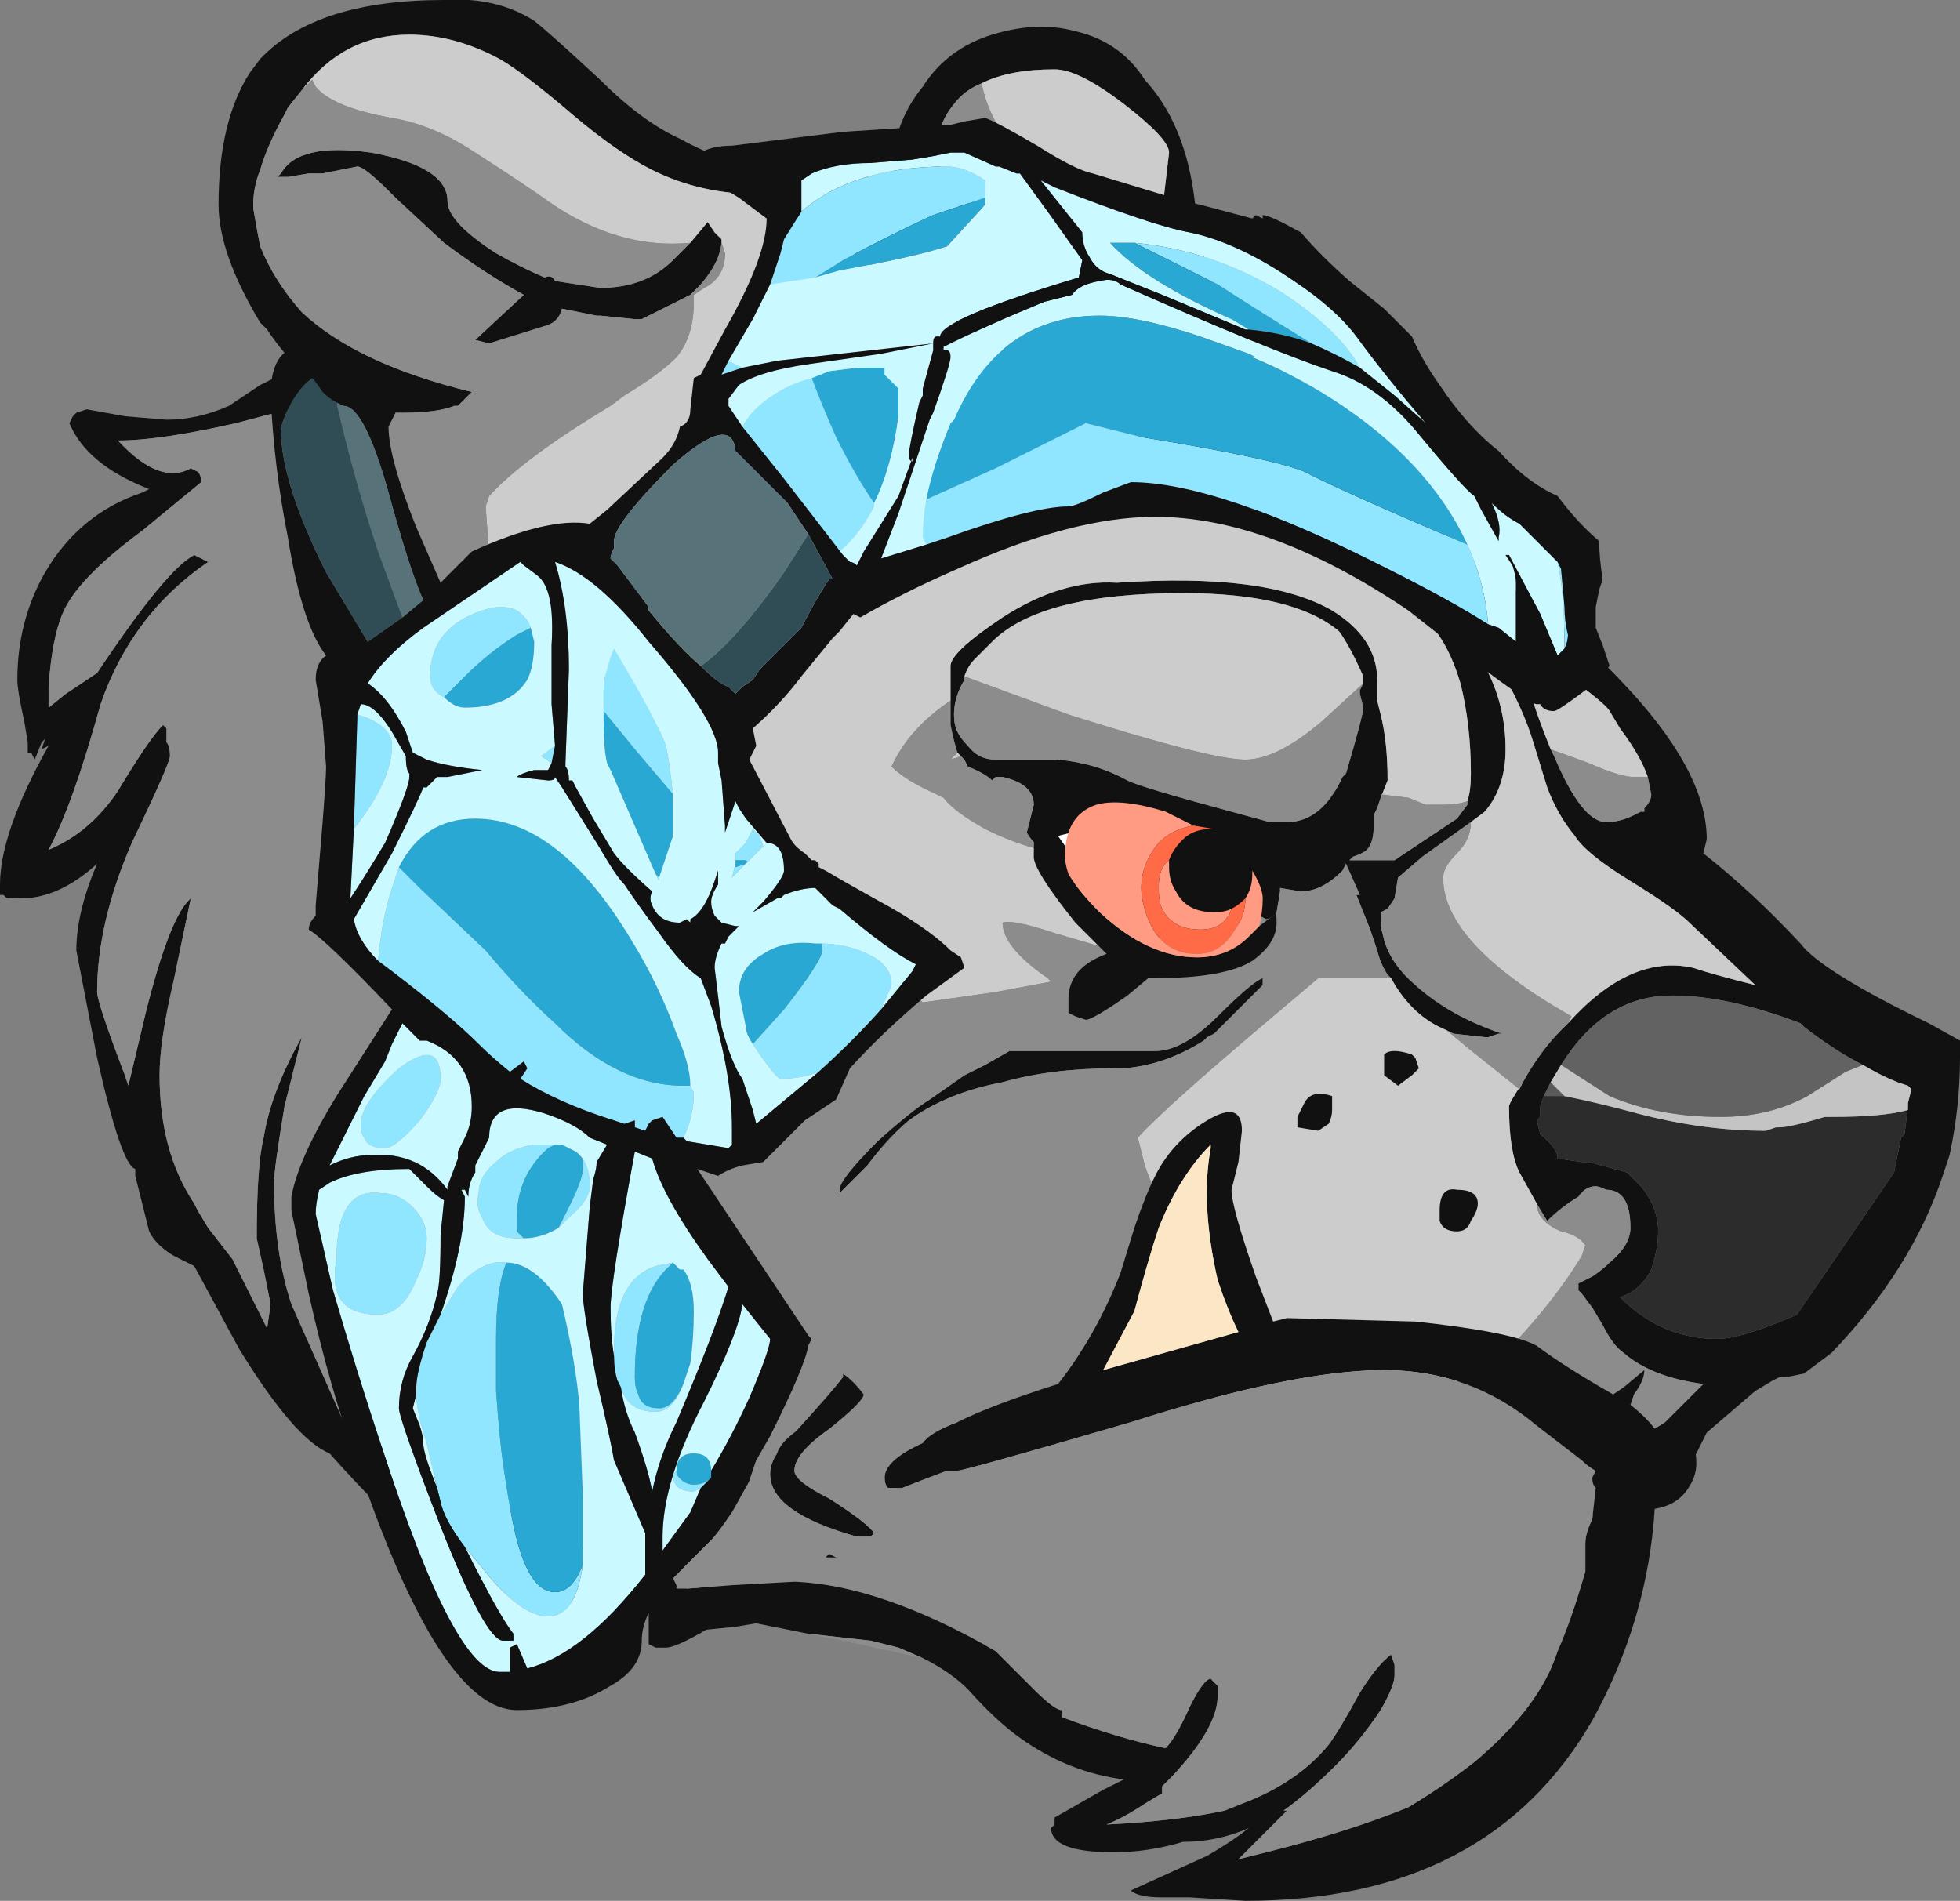 <?xml version="1.0" encoding="UTF-8" standalone="no"?>
<svg xmlns:ffdec="https://www.free-decompiler.com/flash" xmlns:xlink="http://www.w3.org/1999/xlink" ffdec:objectType="shape" height="27.4px" width="28.25px" xmlns="http://www.w3.org/2000/svg">
  <rect width="100%" height="100%" fill="#808080" stroke="none"/>
  <g transform="matrix(1.0, 0.0, 0.0, 1.0, 8.5, 30.15)">
    <path d="M5.65 -28.95 Q5.4 -28.85 5.25 -28.65 5.0 -28.35 5.0 -27.95 L5.15 -27.35 7.2 -26.6 8.25 -27.1 8.35 -27.95 Q8.35 -28.15 7.7 -28.65 7.05 -29.15 6.7 -29.15 6.05 -29.15 5.65 -28.95 M7.0 -29.7 Q7.65 -29.55 8.0 -29.0 8.55 -28.4 8.7 -27.4 8.85 -26.25 9.05 -25.75 L12.85 -21.95 Q13.95 -21.3 14.85 -20.35 16.1 -19.05 16.1 -18.05 L16.05 -17.85 Q16.75 -17.3 17.45 -16.55 17.75 -16.15 19.3 -15.4 L19.75 -15.15 19.75 -14.9 Q19.75 -14.2 19.6 -13.5 L19.5 -13.2 Q19.05 -11.85 17.9 -10.65 L17.5 -10.35 17.25 -10.3 17.15 -10.3 17.05 -10.25 16.8 -10.1 16.1 -9.5 16.0 -9.3 Q15.75 -8.75 15.25 -8.75 L9.85 -5.8 2.65 -6.9 1.75 -6.7 Q1.25 -6.4 1.1 -6.4 L0.95 -6.4 0.85 -6.45 Q0.85 -6.55 0.85 -6.65 L0.85 -6.9 -1.8 -7.25 Q-3.0 -8.35 -3.75 -9.2 -4.25 -9.4 -5.05 -10.7 L-5.7 -11.9 -6.0 -12.05 Q-6.25 -12.2 -6.35 -12.4 L-6.55 -13.2 -6.55 -13.3 Q-6.75 -13.35 -7.1 -14.9 L-7.4 -16.45 Q-7.4 -17.0 -7.1 -17.7 -7.65 -17.2 -8.2 -17.2 L-8.4 -17.2 -8.45 -17.25 -8.5 -17.25 -8.5 -17.4 Q-8.5 -18.15 -7.8 -19.4 L-7.9 -19.35 -7.85 -19.5 -7.9 -19.45 -8.0 -19.2 -8.05 -19.3 -8.1 -19.3 -8.1 -19.45 -8.15 -19.75 Q-8.25 -20.2 -8.25 -20.35 -8.25 -21.2 -7.85 -21.9 -7.35 -22.75 -6.45 -23.05 L-6.35 -23.1 Q-7.25 -23.45 -7.5 -24.05 L-7.45 -24.15 -7.4 -24.2 -7.25 -24.25 -6.7 -24.15 -6.1 -24.1 Q-5.65 -24.1 -5.2 -24.3 L-4.75 -24.6 -4.45 -24.75 -4.25 -24.9 Q-4.45 -25.1 -4.65 -25.4 L-4.75 -25.5 Q-5.35 -26.5 -5.35 -27.2 -5.35 -28.4 -4.9 -29.1 L-4.75 -29.3 Q-3.95 -30.15 -2.1 -30.15 -1.35 -30.2 -0.8 -29.85 -0.55 -29.65 0.15 -29.0 0.75 -28.4 1.3 -28.15 1.75 -27.9 2.3 -27.75 L4.35 -27.6 Q4.35 -28.35 4.8 -28.9 5.15 -29.45 5.8 -29.65 6.45 -29.85 7.0 -29.7 M12.65 -18.6 Q12.7 -18.75 12.7 -19.0 12.7 -19.7 12.55 -20.3 12.3 -21.15 11.75 -21.45 L12.9 -20.55 Q13.2 -20.0 13.2 -19.35 13.2 -18.8 12.9 -18.45 L12.7 -18.3 12.0 -17.8 11.65 -17.5 11.6 -17.2 11.5 -17.05 11.4 -17.0 11.4 -16.8 11.45 -16.6 Q11.55 -16.25 11.9 -15.95 12.4 -15.5 13.15 -15.25 L13.1 -15.25 12.95 -15.2 12.9 -15.2 12.45 -15.25 12.35 -15.3 Q11.85 -15.5 11.55 -16.05 L11.5 -16.1 Q11.4 -16.25 11.35 -16.45 L11.25 -16.75 11.05 -17.25 11.1 -17.25 10.9 -17.7 10.85 -17.6 Q10.55 -17.3 10.25 -17.3 L9.95 -17.35 9.95 -17.3 9.9 -17.0 9.85 -16.95 Q9.8 -16.9 9.75 -16.9 L9.65 -16.95 9.45 -16.85 8.25 -16.6 7.15 -17.25 6.5 -17.9 Q6.35 -18.05 6.3 -18.15 L6.4 -18.55 Q6.4 -18.85 5.95 -18.95 L5.85 -18.95 5.8 -18.9 Q5.7 -19.0 5.45 -19.1 L5.4 -19.2 5.35 -19.25 5.3 -19.3 Q5.25 -19.45 5.2 -19.7 L5.2 -20.05 5.2 -20.55 Q5.2 -20.75 5.95 -21.25 6.8 -21.8 7.6 -21.75 9.75 -21.9 10.7 -21.35 11.35 -20.95 11.35 -20.35 L11.35 -20.05 11.4 -19.85 Q11.5 -19.45 11.5 -18.9 L11.4 -18.65 11.35 -18.5 11.3 -18.4 11.3 -18.25 Q11.3 -18.0 11.2 -17.9 11.15 -17.85 11.0 -17.8 L10.95 -17.75 11.6 -17.75 12.5 -18.35 12.65 -18.55 12.65 -18.6 M14.1 -15.4 Q15.0 -16.4 15.9 -16.2 16.2 -16.1 16.8 -15.95 L15.85 -16.85 Q15.65 -17.05 15.0 -17.45 14.35 -17.85 14.2 -18.1 13.95 -18.4 13.8 -18.8 L13.6 -19.45 Q13.45 -19.95 13.1 -20.55 L2.45 -27.35 Q1.6 -27.35 0.9 -27.7 0.4 -27.95 -0.25 -28.5 -0.95 -29.1 -1.3 -29.3 -1.95 -29.65 -2.6 -29.65 -3.55 -29.65 -4.15 -28.85 L-4.35 -28.6 -4.4 -28.5 Q-4.65 -28.05 -4.75 -27.7 -4.85 -27.45 -4.85 -27.2 L-4.85 -27.15 Q-4.8 -26.85 -4.75 -26.6 -4.55 -26.1 -4.15 -25.65 -3.35 -24.9 -1.7 -24.5 -1.8 -24.4 -1.9 -24.3 L-1.95 -24.3 Q-2.2 -24.2 -2.7 -24.2 -3.05 -24.2 -3.4 -24.3 L-4.15 -24.3 -5.1 -24.05 Q-6.2 -23.8 -6.8 -23.8 -6.2 -23.15 -5.75 -23.4 L-5.65 -23.35 Q-5.6 -23.3 -5.6 -23.2 L-6.45 -22.5 Q-7.4 -21.8 -7.6 -21.3 -7.75 -20.95 -7.8 -20.25 L-7.8 -19.95 -7.55 -20.15 -7.1 -20.45 Q-6.1 -21.95 -5.7 -22.15 L-5.5 -22.05 Q-6.6 -21.3 -7.05 -20.0 -7.45 -18.55 -7.8 -17.9 -7.2 -18.15 -6.8 -18.75 -6.35 -19.5 -6.15 -19.7 L-6.1 -19.65 -6.1 -19.45 Q-6.05 -19.4 -6.05 -19.25 -6.05 -19.15 -6.6 -18.0 -7.1 -16.85 -7.1 -15.85 -7.1 -15.7 -6.7 -14.65 L-6.65 -14.5 -6.4 -15.55 Q-6.05 -16.95 -5.75 -17.2 L-6.0 -16.0 Q-6.2 -15.15 -6.2 -14.65 -6.2 -13.55 -5.7 -12.8 L-5.65 -12.7 -5.5 -12.45 -5.15 -12.0 -4.65 -11.0 -4.6 -11.35 -4.7 -11.85 -4.8 -12.3 Q-4.8 -13.35 -4.7 -13.75 -4.6 -14.4 -4.15 -15.2 L-4.4 -14.2 Q-4.55 -13.3 -4.55 -13.1 -4.55 -12.1 -4.3 -11.35 L-3.5 -9.55 1.3 -7.15 3.0 -7.85 10.1 -6.35 11.5 -6.7 13.9 -8.75 13.15 -9.15 10.15 -8.8 9.9 -8.7 9.25 -8.8 13.0 -10.45 15.0 -9.45 Q15.2 -9.45 15.5 -9.65 L16.05 -10.2 Q15.3 -10.3 14.9 -10.65 14.75 -10.75 14.6 -11.05 L14.45 -11.3 14.3 -11.5 14.25 -11.55 14.25 -11.65 14.45 -11.75 Q14.6 -11.85 14.7 -11.95 15.0 -12.2 15.0 -12.45 15.0 -13.0 14.65 -13.0 14.55 -13.05 14.5 -13.05 14.35 -13.05 14.25 -12.9 14.0 -12.75 13.8 -12.55 L13.65 -12.8 13.4 -13.25 Q13.25 -13.55 13.25 -14.2 13.25 -14.25 13.45 -14.55 13.7 -15.0 14.0 -15.3 L14.1 -15.4 M1.45 -26.65 L1.7 -26.95 1.8 -26.8 1.9 -26.7 Q1.9 -26.4 1.6 -26.05 L1.45 -25.9 0.75 -25.55 0.65 -25.55 0.15 -25.6 0.1 -25.6 -0.4 -25.7 Q-0.45 -25.5 -0.65 -25.45 L-1.45 -25.2 -1.65 -25.25 -0.95 -25.9 Q-1.5 -26.2 -2.1 -26.65 L-2.8 -27.3 -2.9 -27.4 Q-3.25 -27.75 -3.35 -27.75 L-3.85 -27.65 -4.05 -27.65 -4.35 -27.6 -4.5 -27.6 -4.45 -27.65 Q-4.2 -28.1 -3.15 -27.95 -2.05 -27.75 -2.05 -27.25 -2.05 -26.95 -1.35 -26.5 -1.0 -26.3 -0.65 -26.15 -0.55 -26.2 -0.5 -26.1 L0.15 -26.0 Q0.8 -26.0 1.2 -26.4 L1.45 -26.65 M15.25 -18.95 Q15.15 -19.25 14.85 -19.65 L14.7 -19.9 Q14.65 -20.0 14.1 -20.4 L13.55 -20.25 Q13.55 -20.1 13.85 -19.35 L13.9 -19.25 Q14.3 -18.3 14.65 -18.3 14.85 -18.3 15.05 -18.4 L15.15 -18.45 15.2 -18.45 15.2 -18.5 Q15.3 -18.6 15.3 -18.7 L15.25 -18.95 M13.85 -14.55 L13.75 -14.35 13.7 -14.2 13.7 -14.05 13.65 -14.0 13.7 -13.8 Q13.95 -13.6 13.95 -13.45 L14.3 -13.4 14.4 -13.4 14.95 -13.25 15.15 -13.05 Q15.4 -12.75 15.4 -12.4 15.4 -12.15 15.3 -11.85 15.15 -11.55 14.85 -11.45 15.45 -10.85 16.25 -10.85 16.6 -10.85 17.4 -11.2 L18.8 -13.25 18.9 -13.75 18.95 -13.8 19.0 -14.2 19.0 -14.25 19.05 -14.45 19.0 -14.5 18.85 -14.55 Q18.6 -14.65 18.35 -14.8 17.95 -15.0 17.5 -15.35 L17.45 -15.4 Q16.4 -15.8 15.6 -15.8 14.7 -15.8 14.1 -14.95 L14.0 -14.8 13.85 -14.55 M5.4 -20.4 L5.4 -20.35 Q5.25 -20.1 5.25 -19.85 5.25 -19.7 5.3 -19.6 5.35 -19.5 5.45 -19.4 5.6 -19.2 5.85 -19.2 L6.75 -19.2 Q7.3 -19.15 7.75 -18.9 7.95 -18.8 9.25 -18.45 L9.8 -18.3 10.05 -18.3 Q10.55 -18.3 10.85 -18.95 L10.9 -19.0 Q11.15 -19.85 11.15 -19.95 L11.1 -20.15 11.1 -20.2 11.15 -20.3 11.15 -20.4 Q10.95 -20.85 10.8 -21.05 10.15 -21.6 8.55 -21.6 6.5 -21.6 5.8 -20.9 L5.55 -20.65 Q5.45 -20.55 5.4 -20.4 M5.4 -14.65 L5.7 -14.8 6.05 -15.0 8.15 -15.0 Q8.55 -15.0 9.05 -15.5 9.55 -16.0 9.7 -16.05 L9.7 -15.95 Q9.3 -15.55 9.0 -15.25 L8.9 -15.2 8.85 -15.15 Q8.3 -14.8 7.7 -14.75 L7.55 -14.75 Q6.65 -14.75 5.95 -14.55 5.15 -14.4 4.6 -14.0 4.3 -13.75 4.0 -13.35 L3.6 -12.95 3.6 -13.0 Q3.6 -13.15 4.15 -13.7 4.65 -14.15 4.9 -14.3 L5.4 -14.65 M6.75 -18.1 Q7.2 -17.45 7.45 -17.3 L6.95 -18.15 6.75 -18.1" fill="#111111" fill-rule="evenodd" stroke="none"/>
    <path d="M7.2 -26.6 L5.9 -28.3 Q5.7 -28.65 5.65 -28.95 6.05 -29.15 6.7 -29.15 7.05 -29.15 7.7 -28.65 8.35 -28.15 8.35 -27.95 L8.25 -27.1 7.2 -26.6 M12.7 -18.3 L12.9 -18.45 Q13.2 -18.8 13.2 -19.35 13.2 -20.0 12.9 -20.55 L11.75 -21.45 Q12.3 -21.15 12.55 -20.3 12.7 -19.7 12.7 -19.0 12.7 -18.75 12.65 -18.6 12.5 -18.55 12.3 -18.55 L12.05 -18.55 11.8 -18.65 11.4 -18.7 11.4 -18.65 11.5 -18.9 Q11.5 -19.45 11.4 -19.85 L11.35 -20.05 11.35 -20.35 Q11.35 -20.95 10.7 -21.35 9.75 -21.9 7.6 -21.75 6.8 -21.8 5.95 -21.25 5.2 -20.75 5.2 -20.55 L5.2 -20.05 Q4.6 -19.65 4.35 -19.1 4.55 -18.9 5.0 -18.7 L5.1 -18.65 Q5.25 -18.45 5.7 -18.2 6.1 -18.0 6.5 -17.9 L7.15 -17.25 8.25 -16.6 7.55 -16.45 6.7 -16.7 Q6.1 -16.9 5.95 -16.85 5.95 -16.5 6.6 -16.05 L6.65 -16.0 5.85 -15.85 4.8 -15.7 -1.45 -22.15 -1.5 -22.85 -1.45 -23.0 Q-0.95 -23.55 0.3 -24.3 L0.5 -24.45 Q1.0 -24.75 1.25 -25.0 1.5 -25.3 1.5 -25.8 L1.5 -25.9 1.65 -26.0 Q1.95 -26.15 1.95 -26.5 L1.9 -26.65 1.9 -26.7 1.8 -26.8 1.7 -26.95 1.45 -26.65 Q0.4 -26.55 -0.6 -27.25 -0.95 -27.5 -1.65 -27.95 -2.25 -28.35 -2.85 -28.45 -3.7 -28.6 -3.95 -28.9 L-4.0 -29.0 -4.15 -28.85 Q-3.55 -29.65 -2.6 -29.65 -1.95 -29.65 -1.3 -29.3 -0.95 -29.1 -0.25 -28.5 0.4 -27.95 0.9 -27.7 1.6 -27.35 2.45 -27.35 L13.1 -20.55 Q13.45 -19.95 13.6 -19.45 L13.8 -18.8 Q13.95 -18.4 14.2 -18.1 14.35 -17.85 15.0 -17.45 15.65 -17.05 15.85 -16.85 L16.8 -15.95 Q16.2 -16.1 15.9 -16.2 15.0 -16.4 14.1 -15.4 L14.15 -15.5 Q12.3 -16.55 12.3 -17.5 12.3 -17.65 12.5 -17.85 12.7 -18.05 12.7 -18.3 M13.85 -19.35 Q13.55 -20.1 13.55 -20.25 L14.1 -20.4 Q14.65 -20.0 14.7 -19.9 L14.85 -19.65 Q15.15 -19.25 15.25 -18.95 L15.05 -18.95 Q14.85 -18.95 14.4 -19.15 L13.85 -19.35 M12.35 -15.3 L12.65 -15.05 13.4 -14.45 13.45 -14.55 Q13.25 -14.25 13.25 -14.2 13.25 -13.55 13.4 -13.25 L13.65 -12.8 Q13.65 -12.55 14.0 -12.4 14.25 -12.35 14.35 -12.2 L14.3 -12.05 Q13.85 -11.3 13.0 -10.45 L9.25 -8.8 8.55 -12.1 Q8.1 -13.05 8.0 -13.35 L7.9 -13.75 Q8.25 -14.15 9.85 -15.5 L10.5 -16.05 11.55 -16.05 Q11.85 -15.5 12.35 -15.3 M5.4 -20.4 Q5.45 -20.55 5.55 -20.65 L5.8 -20.9 Q6.5 -21.6 8.55 -21.6 10.15 -21.6 10.8 -21.05 10.95 -20.85 11.15 -20.4 L11.15 -20.3 10.55 -19.75 Q9.9 -19.2 9.45 -19.2 8.95 -19.2 6.9 -19.85 L5.4 -20.4 M5.3 -19.3 L5.35 -19.25 5.2 -19.2 5.3 -19.3" fill="#cccccc" fill-rule="evenodd" stroke="none"/>
    <path d="M6.75 -18.1 L6.95 -18.15 7.45 -17.3 Q7.2 -17.45 6.75 -18.1 M9.45 -16.85 L9.65 -16.95 9.45 -16.85" fill="#ffffff" fill-rule="evenodd" stroke="none"/>
    <path d="M9.9 -8.7 L10.15 -8.8 9.9 -8.7 M13.75 -14.35 L13.85 -14.55 14.05 -14.35 13.75 -14.35" fill="#595959" fill-rule="evenodd" stroke="none"/>
    <path d="M5.15 -27.35 L5.0 -27.95 Q5.0 -28.35 5.25 -28.65 5.4 -28.85 5.65 -28.95 5.7 -28.65 5.9 -28.3 L7.2 -26.6 5.15 -27.35 M12.7 -18.3 Q12.7 -18.05 12.5 -17.85 12.3 -17.65 12.3 -17.5 12.3 -16.55 14.15 -15.5 L14.1 -15.4 14.0 -15.3 Q13.7 -15.0 13.45 -14.55 L13.4 -14.45 12.65 -15.05 12.35 -15.3 12.45 -15.25 12.9 -15.2 12.95 -15.2 13.1 -15.25 13.15 -15.25 Q12.4 -15.5 11.9 -15.95 11.55 -16.25 11.45 -16.6 L11.4 -16.8 11.4 -17.0 11.5 -17.05 11.6 -17.2 11.65 -17.5 12.0 -17.8 12.7 -18.3 M-4.15 -28.85 L-4.0 -29.0 -3.95 -28.9 Q-3.7 -28.6 -2.85 -28.45 -2.25 -28.35 -1.65 -27.95 -0.95 -27.5 -0.6 -27.25 0.4 -26.55 1.45 -26.65 L1.2 -26.4 Q0.8 -26.0 0.15 -26.0 L-0.5 -26.1 Q-0.55 -26.2 -0.65 -26.15 -1.0 -26.3 -1.35 -26.5 -2.05 -26.95 -2.05 -27.25 -2.05 -27.75 -3.15 -27.95 -4.2 -28.1 -4.45 -27.65 L-4.5 -27.6 -4.35 -27.6 -4.05 -27.65 -3.85 -27.65 -3.35 -27.75 Q-3.25 -27.75 -2.9 -27.4 L-2.8 -27.3 -2.1 -26.65 Q-1.5 -26.2 -0.95 -25.9 L-1.65 -25.25 -1.45 -25.2 -0.65 -25.45 Q-0.45 -25.5 -0.4 -25.7 L0.1 -25.6 0.15 -25.6 0.65 -25.55 0.75 -25.55 1.45 -25.9 1.6 -26.05 Q1.9 -26.4 1.9 -26.7 L1.9 -26.65 1.95 -26.5 Q1.95 -26.15 1.65 -26.0 L1.5 -25.9 1.5 -25.8 Q1.5 -25.3 1.25 -25.0 1.0 -24.75 0.5 -24.45 L0.3 -24.3 Q-0.95 -23.55 -1.45 -23.0 L-1.5 -22.85 -1.45 -22.15 4.8 -15.7 5.85 -15.85 6.65 -16.0 6.6 -16.05 Q5.95 -16.5 5.95 -16.85 6.1 -16.9 6.7 -16.7 L7.55 -16.45 8.25 -16.6 9.45 -16.85 9.65 -16.95 9.75 -16.9 Q9.8 -16.9 9.85 -16.95 L9.9 -17.0 9.95 -17.3 9.95 -17.35 10.25 -17.3 Q10.55 -17.3 10.85 -17.6 L10.9 -17.7 11.1 -17.25 11.05 -17.25 11.25 -16.75 11.35 -16.45 Q11.4 -16.25 11.5 -16.1 L11.55 -16.05 10.5 -16.05 9.85 -15.5 Q8.25 -14.15 7.9 -13.75 L8.0 -13.35 Q8.1 -13.05 8.55 -12.1 L9.25 -8.8 9.9 -8.7 10.15 -8.8 13.15 -9.15 13.9 -8.75 11.5 -6.7 10.1 -6.35 3.0 -7.85 1.3 -7.15 -3.5 -9.55 -4.3 -11.35 Q-4.55 -12.1 -4.55 -13.1 -4.55 -13.3 -4.4 -14.2 L-4.15 -15.2 Q-4.6 -14.4 -4.7 -13.75 -4.8 -13.35 -4.8 -12.3 L-4.7 -11.85 -4.6 -11.35 -4.65 -11.0 -5.15 -12.0 -5.5 -12.45 -5.65 -12.7 -5.7 -12.8 Q-6.2 -13.55 -6.2 -14.65 -6.2 -15.15 -6.0 -16.0 L-5.75 -17.2 Q-6.05 -16.95 -6.4 -15.55 L-6.65 -14.5 -6.7 -14.65 Q-7.1 -15.7 -7.1 -15.85 -7.1 -16.85 -6.6 -18.0 -6.05 -19.15 -6.05 -19.25 -6.05 -19.4 -6.1 -19.45 L-6.1 -19.65 -6.15 -19.7 Q-6.35 -19.5 -6.8 -18.75 -7.2 -18.15 -7.8 -17.9 -7.45 -18.55 -7.05 -20.0 -6.6 -21.3 -5.5 -22.05 L-5.7 -22.15 Q-6.1 -21.95 -7.1 -20.45 L-7.55 -20.15 -7.8 -19.95 -7.8 -20.25 Q-7.75 -20.95 -7.6 -21.3 -7.4 -21.8 -6.45 -22.5 L-5.6 -23.2 Q-5.6 -23.3 -5.65 -23.35 L-5.75 -23.4 Q-6.2 -23.15 -6.8 -23.8 -6.2 -23.8 -5.1 -24.05 L-4.15 -24.3 -3.4 -24.3 Q-3.05 -24.2 -2.7 -24.2 -2.2 -24.2 -1.95 -24.3 L-1.9 -24.3 Q-1.8 -24.4 -1.7 -24.5 -3.35 -24.9 -4.15 -25.65 -4.55 -26.1 -4.75 -26.6 -4.8 -26.85 -4.85 -27.15 L-4.85 -27.2 Q-4.85 -27.45 -4.75 -27.7 -4.65 -28.05 -4.4 -28.5 L-4.35 -28.6 -4.15 -28.85 M6.5 -17.9 Q6.1 -18.0 5.7 -18.2 5.25 -18.45 5.1 -18.65 L5.0 -18.7 Q4.55 -18.9 4.35 -19.1 4.6 -19.65 5.2 -20.05 L5.2 -19.7 Q5.25 -19.45 5.3 -19.3 L5.2 -19.2 5.35 -19.25 5.4 -19.2 5.45 -19.1 Q5.7 -19.0 5.8 -18.9 L5.85 -18.95 5.95 -18.95 Q6.4 -18.85 6.4 -18.55 L6.3 -18.15 Q6.35 -18.05 6.5 -17.9 M11.4 -18.65 L11.4 -18.7 11.8 -18.65 12.05 -18.55 12.3 -18.55 Q12.5 -18.55 12.65 -18.6 L12.65 -18.55 12.5 -18.35 11.6 -17.75 10.95 -17.75 11.0 -17.8 Q11.15 -17.85 11.2 -17.9 11.3 -18.0 11.3 -18.25 L11.3 -18.4 11.35 -18.5 11.4 -18.65 M13.85 -19.35 L14.4 -19.15 Q14.85 -18.95 15.05 -18.95 L15.25 -18.95 15.3 -18.7 Q15.3 -18.6 15.2 -18.5 L15.2 -18.45 15.15 -18.45 15.05 -18.4 Q14.85 -18.3 14.65 -18.3 14.3 -18.3 13.9 -19.25 L13.85 -19.35 M13.65 -12.8 L13.8 -12.55 Q14.0 -12.75 14.25 -12.9 14.35 -13.05 14.5 -13.05 14.55 -13.05 14.65 -13.0 15.0 -13.0 15.0 -12.45 15.0 -12.2 14.7 -11.95 14.6 -11.85 14.45 -11.75 L14.25 -11.65 14.25 -11.55 14.3 -11.5 14.45 -11.3 14.6 -11.05 Q14.75 -10.75 14.9 -10.65 15.3 -10.3 16.05 -10.2 L15.5 -9.65 Q15.2 -9.45 15.0 -9.45 L13.0 -10.45 Q13.85 -11.3 14.3 -12.05 L14.35 -12.2 Q14.25 -12.35 14.0 -12.4 13.65 -12.55 13.65 -12.8 M11.15 -20.3 L11.1 -20.2 11.1 -20.15 11.15 -19.95 Q11.15 -19.85 10.9 -19.0 L10.85 -18.95 Q10.55 -18.3 10.05 -18.3 L9.8 -18.3 9.25 -18.45 Q7.95 -18.8 7.75 -18.9 7.3 -19.15 6.75 -19.2 L5.85 -19.2 Q5.6 -19.2 5.45 -19.4 5.35 -19.5 5.3 -19.6 5.25 -19.7 5.25 -19.85 5.25 -20.1 5.4 -20.35 L5.4 -20.4 6.9 -19.85 Q8.95 -19.2 9.45 -19.2 9.9 -19.2 10.55 -19.75 L11.15 -20.3 M5.4 -14.65 L4.9 -14.3 Q4.65 -14.15 4.15 -13.7 3.6 -13.15 3.6 -13.0 L3.6 -12.95 4.0 -13.35 Q4.3 -13.75 4.6 -14.0 5.15 -14.4 5.95 -14.55 6.65 -14.75 7.55 -14.75 L7.7 -14.75 Q8.3 -14.8 8.85 -15.15 L8.9 -15.2 9.0 -15.25 Q9.3 -15.55 9.7 -15.95 L9.7 -16.05 Q9.55 -16.0 9.05 -15.5 8.55 -15.0 8.15 -15.0 L6.05 -15.0 5.7 -14.8 5.4 -14.65" fill="#8c8c8c" fill-rule="evenodd" stroke="none"/>
    <path d="M13.75 -14.35 L14.05 -14.35 Q14.55 -14.25 15.1 -14.1 16.05 -13.85 16.95 -13.85 L17.1 -13.9 17.15 -13.9 Q17.3 -13.9 17.8 -14.05 L17.9 -14.05 Q18.65 -14.05 19.0 -14.15 L19.0 -14.2 18.95 -13.8 18.9 -13.75 18.8 -13.25 17.4 -11.2 Q16.6 -10.85 16.25 -10.85 15.45 -10.85 14.85 -11.45 15.15 -11.55 15.3 -11.85 15.4 -12.15 15.4 -12.4 15.4 -12.75 15.15 -13.05 L14.95 -13.25 14.4 -13.4 14.3 -13.4 13.95 -13.45 Q13.95 -13.6 13.7 -13.8 L13.65 -14.0 13.7 -14.05 13.7 -14.2 13.75 -14.35" fill="#2c2c2c" fill-rule="evenodd" stroke="none"/>
    <path d="M14.05 -14.35 L13.85 -14.55 14.0 -14.8 14.7 -14.35 Q15.4 -14.05 16.3 -14.05 17.0 -14.05 17.55 -14.35 L18.1 -14.7 18.35 -14.8 Q18.6 -14.65 18.85 -14.55 L19.0 -14.5 19.05 -14.45 19.0 -14.25 19.0 -14.2 19.0 -14.15 Q18.65 -14.05 17.9 -14.05 L17.8 -14.05 Q17.3 -13.9 17.15 -13.9 L17.1 -13.9 16.95 -13.85 Q16.05 -13.85 15.1 -14.1 14.55 -14.25 14.05 -14.35" fill="#c4c4c4" fill-rule="evenodd" stroke="none"/>
    <path d="M14.0 -14.8 L14.1 -14.95 Q14.7 -15.8 15.6 -15.8 16.4 -15.8 17.45 -15.4 L17.5 -15.35 Q17.95 -15.0 18.35 -14.8 L18.1 -14.7 17.55 -14.35 Q17.0 -14.05 16.3 -14.05 15.4 -14.05 14.7 -14.35 L14.0 -14.8" fill="#626262" fill-rule="evenodd" stroke="none"/>
    <path d="M7.85 -26.65 Q8.95 -26.55 9.95 -25.95 10.8 -25.4 11.1 -24.85 10.75 -25.05 10.4 -25.2 9.75 -25.6 9.05 -26.05 8.35 -26.4 7.85 -26.65 M4.85 -22.3 L4.8 -22.4 Q4.8 -22.65 4.85 -22.95 L5.85 -23.4 7.15 -24.05 7.95 -23.85 Q10.1 -23.5 10.4 -23.3 11.0 -23.0 12.65 -22.3 12.9 -21.75 12.95 -21.15 12.4 -21.5 11.5 -21.95 9.05 -23.2 7.8 -23.2 L7.4 -23.05 Q7.0 -22.85 6.9 -22.85 6.4 -22.85 5.15 -22.4 L4.85 -22.3 M14.05 -20.8 Q14.05 -21.6 13.95 -22.05 L14.0 -21.95 14.05 -21.4 Q14.05 -21.2 14.1 -21.0 14.1 -20.9 14.05 -20.8 M3.05 -27.1 Q3.8 -27.75 5.15 -27.75 5.4 -27.75 5.7 -27.55 L5.7 -27.3 4.95 -27.05 Q4.3 -26.75 3.65 -26.4 L3.25 -26.15 2.6 -26.05 2.75 -26.5 2.8 -26.7 3.05 -27.1 M2.0 -24.95 L2.2 -24.85 1.9 -24.75 2.0 -24.95 M3.2 -24.7 Q3.35 -24.3 3.55 -23.85 3.85 -23.25 4.1 -22.9 L4.1 -22.85 Q3.9 -22.45 3.6 -22.2 L3.65 -22.15 2.8 -23.25 2.2 -24.0 Q2.35 -24.3 2.8 -24.55 3.0 -24.65 3.2 -24.7 M0.2 -19.75 L0.2 -20.2 Q0.2 -20.35 0.25 -20.5 0.3 -20.7 0.35 -20.8 0.95 -19.8 1.1 -19.4 1.15 -19.15 1.2 -18.7 L0.65 -19.35 0.2 -19.9 0.2 -19.75 M1.0 -17.5 L1.0 -17.45 0.95 -17.55 1.0 -17.5 M-0.55 -19.15 L-0.7 -19.25 -0.5 -19.4 -0.55 -19.15 M-3.05 -16.3 Q-3.0 -16.9 -2.85 -17.35 L-2.75 -17.65 -2.45 -17.35 -1.5 -16.45 Q-1.0 -15.85 -0.5 -15.4 0.4 -14.5 1.35 -14.5 L1.45 -14.5 1.5 -14.4 Q1.5 -14.05 1.35 -13.75 L1.25 -13.75 1.05 -14.05 0.9 -14.0 0.85 -13.95 0.8 -13.85 0.65 -13.9 0.65 -14.0 0.5 -13.95 0.35 -14.0 Q-0.45 -14.25 -1.0 -14.6 L-0.9 -14.75 -0.95 -14.85 -1.15 -14.7 Q-1.4 -14.9 -1.6 -15.1 -2.0 -15.5 -2.85 -16.15 L-3.05 -16.3 M3.3 -14.7 Q3.05 -14.6 2.75 -14.6 2.7 -14.6 2.45 -14.95 L2.35 -15.1 2.8 -15.6 Q3.35 -16.3 3.35 -16.45 L3.35 -16.55 3.3 -16.55 Q3.7 -16.55 4.0 -16.4 4.35 -16.25 4.35 -15.95 L4.2 -15.6 Q3.8 -15.15 3.3 -14.7 M2.1 -17.75 L2.1 -17.85 2.25 -18.0 2.35 -18.2 2.45 -18.1 2.5 -17.95 2.05 -17.5 2.1 -17.7 2.1 -17.65 2.25 -17.7 2.3 -17.7 2.25 -17.75 2.1 -17.75 M-1.8 -7.85 Q-2.1 -8.25 -2.15 -8.5 L-2.2 -8.7 -2.35 -9.35 Q-2.5 -9.8 -2.5 -10.05 L-2.5 -10.15 Q-2.5 -10.35 -2.35 -10.8 L-2.15 -11.2 -1.9 -11.6 Q-1.55 -12.0 -1.2 -11.95 -1.35 -11.6 -1.35 -10.85 L-1.35 -10.1 Q-1.3 -9.4 -1.25 -9.05 -1.15 -8.35 -1.05 -7.95 -0.85 -7.2 -0.5 -7.2 -0.25 -7.2 -0.1 -7.6 -0.2 -6.85 -0.6 -6.85 -1.0 -6.85 -1.55 -7.55 L-1.8 -7.85 M0.35 -10.6 L0.35 -10.7 Q0.35 -11.7 0.95 -11.9 L1.2 -11.95 1.15 -11.9 Q0.65 -11.45 0.65 -10.3 0.65 -10.15 0.7 -10.05 0.75 -9.85 1.0 -9.85 1.2 -9.85 1.35 -10.2 1.2 -9.8 0.95 -9.8 0.55 -9.8 0.45 -10.15 L0.4 -10.25 Q0.35 -10.4 0.35 -10.6 M1.6 -8.7 L1.5 -8.65 Q1.2 -8.65 1.2 -8.9 L1.25 -8.95 1.25 -8.9 Q1.35 -8.75 1.5 -8.75 1.65 -8.75 1.75 -8.85 L1.6 -8.7 M-2.1 -20.1 Q-2.3 -20.2 -2.3 -20.4 -2.3 -21.1 -1.55 -21.35 -1.25 -21.45 -1.05 -21.35 -0.9 -21.25 -0.85 -21.1 -0.95 -21.05 -1.05 -21.0 -1.45 -20.75 -1.8 -20.4 L-2.1 -20.1 M-3.35 -19.85 Q-2.85 -19.7 -2.85 -19.4 -2.85 -18.9 -3.4 -18.2 L-3.35 -19.8 -3.35 -19.85 M-2.15 -14.6 Q-2.15 -14.4 -2.45 -14.0 -2.8 -13.6 -2.95 -13.6 -3.2 -13.6 -3.25 -13.75 -3.3 -13.8 -3.3 -13.95 -3.3 -14.25 -2.75 -14.75 -2.15 -15.2 -2.15 -14.6 M-0.2 -13.55 Q0.0 -13.4 0.0 -13.05 0.0 -12.85 -0.3 -12.6 L-0.45 -12.45 -0.3 -12.75 Q-0.1 -13.15 -0.1 -13.3 L-0.1 -13.45 -0.2 -13.55 M-0.95 -12.3 L-1.05 -12.3 Q-1.45 -12.3 -1.55 -12.6 -1.65 -12.75 -1.6 -12.95 -1.6 -13.2 -1.35 -13.4 -1.15 -13.6 -0.8 -13.65 L-0.5 -13.65 -0.6 -13.6 Q-1.05 -13.2 -1.05 -12.6 L-1.05 -12.4 -0.95 -12.3 M-2.5 -11.7 Q-2.7 -11.2 -3.05 -11.2 -3.55 -11.2 -3.65 -11.55 -3.7 -11.75 -3.65 -12.0 -3.65 -13.05 -3.0 -12.95 -2.75 -12.95 -2.55 -12.75 -2.35 -12.55 -2.35 -12.3 -2.35 -12.0 -2.5 -11.7" fill="#90e6ff" fill-rule="evenodd" stroke="none"/>
    <path d="M9.5 -25.4 L9.25 -25.55 Q8.0 -26.1 7.5 -26.65 L7.85 -26.65 Q8.35 -26.4 9.05 -26.05 9.75 -25.6 10.4 -25.2 10.0 -25.35 9.5 -25.4 M4.85 -22.95 Q4.95 -23.45 5.2 -24.05 L5.25 -24.1 Q5.9 -25.6 7.35 -25.6 7.9 -25.6 8.8 -25.3 L9.5 -25.05 9.6 -25.0 9.55 -25.0 Q10.15 -24.75 10.7 -24.4 12.1 -23.5 12.65 -22.3 11.0 -23.0 10.4 -23.3 10.1 -23.5 7.95 -23.85 L7.15 -24.05 5.85 -23.4 4.85 -22.95 M5.7 -27.3 L5.7 -27.2 5.15 -26.6 Q4.7 -26.45 3.6 -26.25 L3.25 -26.15 3.65 -26.4 Q4.3 -26.75 4.95 -27.05 L5.7 -27.3 M3.2 -24.7 L3.45 -24.8 3.85 -24.85 4.25 -24.85 4.25 -24.75 Q4.35 -24.65 4.45 -24.55 L4.45 -24.15 Q4.35 -23.4 4.1 -22.9 3.85 -23.25 3.55 -23.85 3.35 -24.3 3.2 -24.7 M0.2 -19.75 L0.2 -19.9 0.65 -19.35 1.2 -18.7 1.2 -18.1 1.0 -17.5 0.95 -17.55 0.3 -19.05 0.25 -19.15 Q0.2 -19.35 0.2 -19.75 M-2.75 -17.65 Q-2.4 -18.35 -1.65 -18.35 -0.45 -18.35 0.6 -16.6 1.0 -15.95 1.25 -15.25 1.45 -14.8 1.45 -14.5 L1.35 -14.5 Q0.4 -14.5 -0.5 -15.4 -1.0 -15.85 -1.5 -16.45 L-2.45 -17.35 -2.75 -17.65 M2.35 -15.1 Q2.25 -15.25 2.25 -15.35 L2.15 -15.85 Q2.15 -16.2 2.5 -16.4 2.8 -16.6 3.25 -16.55 L3.3 -16.55 3.35 -16.55 3.35 -16.45 Q3.35 -16.3 2.8 -15.6 L2.35 -15.1 M2.1 -17.7 L2.1 -17.75 2.25 -17.75 2.3 -17.7 2.25 -17.7 2.1 -17.65 2.1 -17.7 M-1.2 -11.95 Q-0.8 -11.95 -0.4 -11.35 -0.2 -10.5 -0.15 -9.9 L-0.1 -8.6 -0.1 -7.6 Q-0.25 -7.2 -0.5 -7.2 -0.85 -7.2 -1.05 -7.95 -1.15 -8.35 -1.25 -9.05 -1.3 -9.4 -1.35 -10.1 L-1.35 -10.85 Q-1.35 -11.6 -1.2 -11.95 M1.2 -11.95 L1.3 -11.85 1.35 -11.85 Q1.5 -11.65 1.5 -11.25 1.5 -10.85 1.45 -10.5 L1.35 -10.2 Q1.2 -9.85 1.0 -9.85 0.75 -9.85 0.7 -10.05 0.65 -10.15 0.65 -10.3 0.65 -11.45 1.15 -11.9 L1.2 -11.95 M1.25 -8.95 Q1.25 -9.2 1.5 -9.2 1.75 -9.2 1.75 -8.95 L1.75 -8.85 Q1.65 -8.75 1.5 -8.75 1.35 -8.75 1.25 -8.9 L1.25 -8.95 M-2.1 -20.1 L-1.8 -20.4 Q-1.45 -20.75 -1.05 -21.0 -0.95 -21.05 -0.85 -21.1 L-0.8 -20.9 Q-0.8 -20.55 -0.9 -20.35 -1.15 -19.95 -1.8 -19.95 -1.95 -19.95 -2.1 -20.1 M-0.5 -13.65 L-0.4 -13.65 -0.2 -13.55 -0.1 -13.45 -0.1 -13.3 Q-0.1 -13.15 -0.3 -12.75 L-0.45 -12.45 Q-0.7 -12.3 -0.95 -12.3 L-1.05 -12.4 -1.05 -12.6 Q-1.05 -13.2 -0.6 -13.6 L-0.5 -13.65" fill="#28a8d2" fill-rule="evenodd" stroke="none"/>
    <path d="M9.5 -25.4 L9.45 -25.4 8.25 -25.9 7.5 -26.2 Q7.3 -26.25 7.2 -26.45 7.1 -26.6 7.1 -26.8 L6.5 -27.55 6.7 -27.45 Q8.1 -26.9 8.65 -26.8 9.35 -26.65 10.15 -26.1 10.75 -25.7 11.05 -25.3 11.45 -24.75 12.05 -24.05 L11.6 -24.45 11.1 -24.85 Q10.8 -25.4 9.95 -25.95 8.95 -26.55 7.85 -26.65 L7.5 -26.65 Q8.0 -26.1 9.25 -25.55 L9.5 -25.4 M4.85 -22.3 L4.2 -22.1 4.45 -22.75 4.9 -24.1 4.95 -24.2 Q5.2 -24.9 5.2 -25.0 5.2 -25.1 5.15 -25.1 L5.1 -25.1 5.1 -25.15 Q5.7 -25.45 6.55 -25.8 L6.95 -25.9 Q7.05 -26.05 7.35 -26.1 7.55 -26.15 7.65 -26.05 9.8 -25.1 10.7 -24.8 11.35 -24.6 11.9 -23.95 12.6 -23.1 12.75 -23.0 L12.85 -22.8 13.1 -22.35 13.1 -22.4 Q13.15 -22.6 13.0 -22.9 13.2 -22.7 13.4 -22.6 L13.95 -22.05 Q14.05 -21.6 14.05 -20.8 L13.95 -20.7 13.7 -21.3 13.25 -22.15 13.2 -22.15 13.3 -22.0 Q13.35 -21.85 13.35 -21.75 13.35 -21.35 13.35 -20.95 L13.35 -20.9 13.1 -21.1 12.95 -21.15 Q12.9 -21.75 12.65 -22.3 12.1 -23.5 10.7 -24.4 10.15 -24.75 9.55 -25.0 L9.6 -25.0 9.5 -25.05 8.8 -25.3 Q7.9 -25.6 7.35 -25.6 5.9 -25.6 5.25 -24.1 L5.2 -24.05 Q4.95 -23.45 4.85 -22.95 4.8 -22.65 4.8 -22.4 L4.85 -22.3 M3.05 -27.1 L3.05 -27.55 3.2 -27.65 Q3.55 -27.8 4.05 -27.8 L4.65 -27.85 4.95 -27.9 5.2 -27.95 5.4 -27.95 5.85 -27.75 5.9 -27.75 6.15 -27.65 6.2 -27.65 6.6 -27.1 7.1 -26.4 7.05 -26.15 Q5.05 -25.55 5.05 -25.3 L5.0 -25.3 Q4.95 -25.3 4.95 -25.2 L2.7 -24.95 2.2 -24.85 2.0 -24.95 2.35 -25.55 2.6 -26.05 3.25 -26.15 3.6 -26.25 Q4.7 -26.45 5.15 -26.6 L5.7 -27.2 5.7 -27.3 5.7 -27.55 Q5.4 -27.75 5.15 -27.75 3.8 -27.75 3.05 -27.1 M4.1 -22.9 Q4.35 -23.4 4.45 -24.15 L4.45 -24.55 Q4.35 -24.65 4.25 -24.75 L4.25 -24.85 3.85 -24.85 3.45 -24.8 3.2 -24.7 Q3.0 -24.65 2.8 -24.55 2.35 -24.3 2.2 -24.0 L2.0 -24.3 2.0 -24.4 2.15 -24.6 Q2.45 -24.8 3.15 -24.9 L4.2 -25.05 4.95 -25.2 4.95 -25.1 4.8 -24.55 4.8 -24.45 4.75 -24.35 Q4.6 -23.7 4.6 -23.6 4.6 -23.5 4.65 -23.5 L4.65 -23.55 4.45 -23.0 3.95 -22.2 3.85 -22.0 Q3.8 -22.05 3.75 -22.05 L3.65 -22.15 3.6 -22.2 Q3.9 -22.45 4.1 -22.85 L4.1 -22.9 M1.2 -18.7 Q1.15 -19.15 1.1 -19.4 0.95 -19.8 0.35 -20.8 0.3 -20.7 0.25 -20.5 0.2 -20.35 0.2 -20.2 L0.2 -19.75 Q0.2 -19.35 0.25 -19.15 L0.3 -19.05 0.95 -17.55 1.0 -17.45 1.0 -17.5 1.2 -18.1 1.2 -18.7 M-0.55 -19.15 L-0.6 -19.05 -0.8 -19.05 Q-1.0 -19.0 -1.05 -18.95 L-0.6 -18.9 Q-0.5 -18.9 -0.5 -18.95 L-0.4 -18.8 0.1 -18.0 0.25 -17.75 Q0.4 -17.5 0.5 -17.4 0.7 -17.1 1.0 -16.7 1.35 -16.2 1.6 -16.05 L1.75 -15.65 Q2.05 -14.65 2.05 -13.9 L2.05 -13.65 2.0 -13.6 1.4 -13.7 1.35 -13.75 Q1.5 -14.05 1.5 -14.4 L1.45 -14.5 Q1.45 -14.8 1.25 -15.25 1.0 -15.95 0.6 -16.6 -0.45 -18.35 -1.65 -18.35 -2.4 -18.35 -2.75 -17.65 L-2.85 -17.35 Q-3.0 -16.9 -3.05 -16.3 -3.35 -16.6 -3.4 -16.9 L-2.85 -17.85 Q-2.45 -18.65 -2.4 -18.8 L-2.35 -18.8 -2.2 -18.95 -2.05 -18.95 -1.55 -19.05 Q-2.05 -19.1 -2.35 -19.2 L-2.55 -19.3 -2.65 -19.6 Q-2.9 -20.1 -3.2 -20.3 -2.95 -20.7 -2.4 -21.1 L-1.0 -22.05 -0.95 -22.0 -0.75 -21.85 Q-0.5 -21.65 -0.55 -20.85 L-0.55 -20.0 -0.5 -19.4 -0.7 -19.25 -0.55 -19.15 M3.3 -14.7 L2.4 -13.95 2.35 -14.15 2.2 -14.6 Q2.05 -14.8 1.9 -15.35 1.85 -15.8 1.8 -16.2 1.8 -16.35 1.9 -16.55 L1.95 -16.55 2.0 -16.65 2.15 -16.8 2.1 -16.8 1.9 -16.85 1.8 -16.95 Q1.75 -17.05 1.75 -17.15 1.75 -17.25 1.85 -17.4 L1.85 -17.6 1.8 -17.45 Q1.65 -17.0 1.45 -16.9 L1.45 -16.85 1.4 -16.9 1.3 -16.85 Q1.0 -16.85 0.9 -17.1 0.85 -17.2 0.9 -17.3 0.5 -17.65 0.35 -17.85 L0.05 -18.35 -0.2 -18.8 -0.25 -18.9 -0.3 -18.9 Q-0.3 -19.05 -0.35 -19.1 L-0.35 -19.15 -0.3 -20.5 Q-0.3 -21.4 -0.5 -22.05 0.1 -21.85 0.85 -20.9 1.85 -19.75 1.85 -19.3 L1.85 -19.15 1.9 -18.9 1.95 -18.25 1.95 -18.15 2.1 -18.6 2.15 -18.5 2.25 -18.35 2.55 -18.0 Q2.8 -18.0 2.8 -17.6 2.8 -17.5 2.5 -17.15 L2.35 -17.0 2.7 -17.2 2.75 -17.2 2.8 -17.25 Q3.05 -17.35 3.25 -17.35 L3.5 -17.1 3.6 -17.05 Q4.3 -16.45 4.7 -16.25 L4.65 -16.15 4.2 -15.6 4.35 -15.95 Q4.35 -16.25 4.0 -16.4 3.7 -16.55 3.3 -16.55 L3.25 -16.55 Q2.8 -16.6 2.5 -16.4 2.15 -16.2 2.15 -15.85 L2.25 -15.35 Q2.25 -15.25 2.35 -15.1 L2.45 -14.95 Q2.7 -14.6 2.75 -14.6 3.05 -14.6 3.3 -14.7 M2.1 -17.7 L2.05 -17.5 2.5 -17.95 2.45 -18.1 2.35 -18.2 2.25 -18.0 2.1 -17.85 2.1 -17.75 2.1 -17.7 M-2.15 -11.2 Q-1.8 -12.2 -1.8 -12.9 L-1.85 -13.0 -1.8 -13.0 -1.75 -12.9 Q-1.75 -13.1 -1.65 -13.25 L-1.65 -13.35 -1.45 -13.75 Q-1.45 -14.35 -0.65 -14.1 -0.2 -13.95 0.0 -13.75 L0.25 -13.65 0.1 -13.4 Q0.1 -13.3 0.05 -13.15 L0.0 -12.75 -0.1 -11.5 Q-0.1 -11.3 0.1 -10.25 0.3 -9.4 0.35 -9.1 L0.8 -8.05 0.8 -7.45 Q-0.1 -6.3 -0.9 -6.1 L-1.05 -6.45 -1.15 -6.4 -1.15 -6.05 -1.3 -6.05 Q-1.95 -6.05 -3.0 -9.3 -3.35 -10.35 -3.7 -11.55 L-3.95 -12.65 Q-3.95 -12.8 -3.9 -13.0 L-3.75 -13.1 Q-3.35 -13.3 -2.6 -13.3 L-2.35 -13.05 Q-2.2 -12.9 -2.1 -12.85 L-2.15 -12.35 Q-2.15 -11.65 -2.2 -11.5 -2.3 -11.05 -2.55 -10.6 -2.75 -10.25 -2.75 -9.85 -2.75 -9.7 -2.15 -8.15 -1.5 -6.5 -1.25 -6.5 L-1.1 -6.5 -1.1 -6.6 Q-1.3 -6.85 -1.8 -7.85 L-1.55 -7.55 Q-1.0 -6.85 -0.6 -6.85 -0.2 -6.85 -0.1 -7.6 L-0.1 -8.6 -0.15 -9.9 Q-0.2 -10.5 -0.4 -11.35 -0.8 -11.95 -1.2 -11.95 -1.55 -12.0 -1.9 -11.6 L-2.15 -11.2 M-2.2 -8.7 Q-2.4 -9.2 -2.4 -9.35 -2.4 -9.45 -2.45 -9.6 L-2.55 -9.85 -2.5 -10.05 Q-2.5 -9.8 -2.35 -9.35 L-2.2 -8.7 M0.35 -10.6 Q0.3 -10.9 0.3 -11.3 0.3 -11.65 0.65 -13.55 L0.9 -13.45 Q1.05 -12.9 1.7 -12.0 L2.0 -11.6 Q1.8 -10.95 1.25 -9.65 1.0 -9.15 0.9 -8.65 0.85 -8.95 0.65 -9.5 0.5 -9.8 0.45 -10.15 0.55 -9.8 0.95 -9.8 1.2 -9.8 1.35 -10.2 L1.45 -10.5 Q1.5 -10.85 1.5 -11.25 1.5 -11.65 1.35 -11.85 L1.3 -11.85 1.2 -11.95 0.95 -11.9 Q0.35 -11.7 0.35 -10.7 L0.35 -10.6 M1.6 -8.7 L1.45 -8.35 1.05 -7.8 1.05 -8.0 Q1.05 -8.8 1.65 -9.95 2.15 -10.95 2.2 -11.35 L2.6 -10.85 Q2.6 -10.7 2.3 -10.0 2.05 -9.45 1.75 -8.95 1.75 -9.2 1.5 -9.2 1.25 -9.2 1.25 -8.95 L1.2 -8.9 Q1.2 -8.65 1.5 -8.65 L1.6 -8.7 M-0.85 -21.1 Q-0.9 -21.25 -1.05 -21.35 -1.25 -21.45 -1.55 -21.35 -2.3 -21.1 -2.3 -20.4 -2.3 -20.2 -2.1 -20.1 -1.95 -19.95 -1.8 -19.95 -1.15 -19.95 -0.9 -20.35 -0.8 -20.55 -0.8 -20.9 L-0.85 -21.1 M-3.35 -19.85 L-3.3 -20.0 Q-3.1 -20.0 -2.85 -19.6 L-2.65 -19.25 Q-2.65 -19.05 -2.6 -19.0 L-2.6 -18.95 Q-2.6 -18.8 -2.95 -18.0 -3.25 -17.5 -3.45 -17.2 L-3.4 -18.2 Q-2.85 -18.9 -2.85 -19.4 -2.85 -19.7 -3.35 -19.85 M-3.25 -14.35 L-2.95 -14.85 -2.85 -15.1 -2.7 -15.4 -2.45 -15.15 -2.35 -15.15 Q-1.7 -14.9 -1.7 -14.2 -1.7 -13.95 -1.8 -13.75 -1.85 -13.65 -1.9 -13.55 L-1.9 -13.45 -2.05 -13.05 -2.05 -13.0 Q-2.45 -13.55 -3.15 -13.5 -3.45 -13.5 -3.75 -13.35 -3.55 -13.75 -3.25 -14.35 M-2.15 -14.6 Q-2.15 -15.2 -2.75 -14.75 -3.3 -14.25 -3.3 -13.95 -3.3 -13.8 -3.25 -13.75 -3.2 -13.6 -2.95 -13.6 -2.8 -13.6 -2.45 -14.0 -2.15 -14.4 -2.15 -14.6 M-0.2 -13.55 L-0.4 -13.65 -0.5 -13.65 -0.8 -13.65 Q-1.15 -13.6 -1.35 -13.4 -1.6 -13.2 -1.6 -12.95 -1.65 -12.75 -1.55 -12.6 -1.45 -12.3 -1.05 -12.3 L-0.95 -12.3 Q-0.7 -12.3 -0.45 -12.45 L-0.3 -12.6 Q0.0 -12.85 0.0 -13.05 0.0 -13.4 -0.2 -13.55 M-2.5 -11.7 Q-2.35 -12.0 -2.35 -12.3 -2.35 -12.55 -2.55 -12.75 -2.75 -12.95 -3.0 -12.95 -3.65 -13.05 -3.65 -12.0 -3.7 -11.75 -3.65 -11.55 -3.55 -11.2 -3.05 -11.2 -2.7 -11.2 -2.5 -11.7" fill="#caf9ff" fill-rule="evenodd" stroke="none"/>
    <path d="M3.15 -6.6 L2.4 -6.75 2.1 -6.7 1.6 -6.65 1.6 -6.6 1.55 -6.65 1.45 -6.6 Q1.05 -6.6 0.85 -6.9 0.75 -6.7 0.75 -6.5 0.75 -6.1 0.3 -5.85 -0.25 -5.5 -1.05 -5.5 -2.15 -5.5 -3.35 -9.05 -3.75 -10.15 -4.05 -11.5 L-4.3 -12.7 -4.3 -12.9 Q-4.2 -13.45 -3.65 -14.35 L-2.85 -15.6 Q-3.8 -16.6 -4.05 -16.75 -4.05 -16.85 -3.95 -16.95 L-3.95 -17.1 -3.85 -18.3 Q-3.8 -18.95 -3.8 -19.1 L-3.85 -19.75 -3.95 -20.35 Q-3.95 -20.6 -3.8 -20.7 -4.15 -21.15 -4.35 -22.4 -4.55 -23.4 -4.6 -24.45 -4.6 -24.95 -4.35 -25.1 -4.1 -25.3 -3.6 -24.85 L-3.25 -24.8 Q-2.65 -24.75 -2.65 -24.4 L-2.8 -24.2 -2.9 -24.0 Q-2.9 -23.55 -2.5 -22.55 L-2.15 -21.75 -1.7 -22.2 Q-0.6 -22.7 0.0 -22.6 L0.25 -22.8 1.05 -23.55 Q1.25 -23.75 1.3 -24.0 1.45 -24.05 1.45 -24.25 L1.5 -24.7 1.6 -24.75 1.95 -25.4 Q2.55 -26.45 2.55 -27.0 L2.15 -27.3 Q1.65 -27.6 1.45 -27.8 1.6 -28.05 2.05 -28.05 L3.65 -28.25 5.2 -28.35 5.4 -28.4 5.7 -28.45 Q5.85 -28.4 6.45 -28.05 7.0 -27.7 7.25 -27.65 L8.4 -27.3 Q9.0 -27.15 9.55 -27.0 L9.6 -27.05 9.7 -27.0 9.7 -27.05 Q9.8 -27.05 10.25 -26.8 10.55 -26.45 10.95 -26.1 L11.45 -25.7 11.85 -25.3 Q12.0 -24.95 12.25 -24.6 12.65 -24.0 13.1 -23.65 13.5 -23.2 13.95 -23.0 14.25 -22.6 14.55 -22.35 14.55 -22.1 14.6 -21.8 L14.55 -21.65 14.5 -21.4 14.5 -21.1 14.6 -20.85 14.7 -20.55 14.35 -20.2 Q13.95 -19.9 13.9 -19.9 13.75 -19.9 13.7 -20.0 L13.65 -20.0 Q13.5 -20.0 11.8 -21.35 9.8 -22.7 8.15 -22.7 6.95 -22.7 5.3 -21.95 4.5 -21.6 3.9 -21.25 L3.8 -21.3 3.6 -21.05 3.5 -20.95 3.05 -20.4 Q2.75 -20.0 2.35 -19.65 L2.4 -19.4 2.3 -19.2 2.9 -18.05 Q2.95 -17.95 3.1 -17.85 L3.2 -17.75 3.25 -17.75 3.3 -17.7 3.3 -17.65 3.4 -17.6 Q3.65 -17.45 4.1 -17.2 4.85 -16.8 5.2 -16.45 L5.35 -16.35 5.4 -16.2 4.85 -15.8 Q4.2 -15.25 3.75 -14.75 L3.55 -14.3 3.1 -14.0 2.5 -13.4 2.2 -13.35 Q2.0 -13.3 1.85 -13.2 L1.55 -13.3 3.15 -10.9 3.2 -10.85 3.15 -10.75 Q3.1 -10.45 2.6 -9.45 L2.4 -9.1 2.3 -8.8 2.05 -8.35 Q1.85 -8.05 1.75 -7.95 L1.35 -7.55 1.2 -7.4 1.25 -7.3 1.25 -7.25 1.4 -7.25 2.05 -7.3 2.95 -7.35 Q4.2 -7.3 5.85 -6.35 L6.4 -5.8 Q6.7 -5.5 6.8 -5.5 L6.8 -5.4 Q7.6 -5.1 8.3 -4.95 8.45 -5.1 8.65 -5.55 8.85 -5.95 8.95 -5.95 L9.05 -5.85 9.05 -5.7 Q9.05 -5.25 8.4 -4.55 L8.25 -4.4 8.25 -4.3 8.0 -4.15 Q7.7 -3.95 7.45 -3.85 8.45 -3.9 9.15 -4.05 L9.4 -4.15 Q10.2 -4.45 10.65 -5.0 10.8 -5.2 11.1 -5.75 11.35 -6.15 11.55 -6.3 L11.6 -6.15 11.6 -6.0 Q11.6 -5.85 11.4 -5.5 11.1 -5.05 10.75 -4.7 10.35 -4.3 10.0 -4.05 L10.05 -4.05 9.35 -3.35 9.75 -3.45 Q10.95 -3.75 11.8 -4.1 12.3 -4.4 12.75 -4.75 13.7 -5.55 13.95 -6.35 14.15 -6.8 14.35 -7.5 L14.35 -7.9 Q14.35 -8.05 14.45 -8.25 L14.5 -8.7 Q14.45 -8.75 14.45 -8.85 L14.5 -8.95 Q14.4 -9.0 14.3 -9.1 L13.65 -9.6 Q12.7 -10.4 11.45 -10.4 10.15 -10.4 7.8 -9.65 5.4 -8.95 5.3 -8.95 L5.15 -8.95 Q4.75 -8.8 4.5 -8.7 L4.3 -8.7 Q4.25 -8.75 4.25 -8.85 4.25 -9.1 4.8 -9.35 4.9 -9.5 5.3 -9.65 5.8 -9.9 6.75 -10.2 7.3 -10.9 7.65 -11.8 L7.85 -12.45 Q8.0 -12.9 8.15 -13.2 8.4 -13.7 8.9 -14.0 9.4 -14.3 9.4 -13.85 L9.35 -13.4 9.25 -13.0 Q9.25 -12.75 9.6 -11.75 L9.85 -11.1 10.05 -11.15 11.9 -11.1 Q13.3 -10.95 13.65 -10.75 14.05 -10.45 14.75 -10.05 L14.9 -10.15 15.2 -10.4 Q15.2 -10.25 15.05 -10.05 L15.0 -9.9 Q15.25 -9.7 15.35 -9.55 15.95 -9.7 15.95 -9.05 15.95 -8.85 15.8 -8.65 15.65 -8.45 15.35 -8.4 15.25 -6.8 14.45 -5.35 12.95 -2.75 9.45 -2.75 L8.65 -2.8 8.25 -2.8 Q7.9 -2.8 7.8 -2.9 L8.9 -3.4 Q9.25 -3.6 9.5 -3.8 9.05 -3.6 8.55 -3.6 8.05 -3.45 7.55 -3.45 6.65 -3.45 6.65 -3.8 L6.7 -3.85 6.7 -3.95 7.4 -4.35 7.7 -4.5 Q6.9 -4.6 6.2 -5.1 5.85 -5.35 5.45 -5.8 5.2 -6.05 4.8 -6.25 L4.45 -6.4 4.05 -6.5 3.15 -6.6 M11.1 -24.85 L11.6 -24.45 12.05 -24.05 Q11.45 -24.75 11.05 -25.3 10.75 -25.7 10.15 -26.1 9.35 -26.65 8.65 -26.8 8.1 -26.9 6.7 -27.45 L6.5 -27.55 7.1 -26.8 Q7.1 -26.6 7.2 -26.45 7.3 -26.25 7.5 -26.2 L8.25 -25.9 9.45 -25.4 9.5 -25.4 Q10.0 -25.35 10.4 -25.2 10.75 -25.05 11.1 -24.85 M13.95 -22.05 L13.4 -22.6 Q13.2 -22.7 13.0 -22.9 13.15 -22.6 13.1 -22.4 L13.1 -22.35 12.85 -22.8 12.75 -23.0 Q12.6 -23.1 11.9 -23.95 11.35 -24.6 10.7 -24.8 9.8 -25.1 7.65 -26.05 7.55 -26.15 7.35 -26.1 7.05 -26.05 6.95 -25.9 L6.55 -25.8 Q5.7 -25.45 5.1 -25.15 L5.1 -25.1 5.15 -25.1 Q5.2 -25.1 5.2 -25.0 5.2 -24.9 4.95 -24.2 L4.9 -24.1 4.45 -22.75 4.2 -22.1 4.85 -22.3 5.15 -22.4 Q6.4 -22.85 6.9 -22.85 7.0 -22.85 7.4 -23.05 L7.8 -23.2 Q9.05 -23.2 11.5 -21.95 12.4 -21.5 12.95 -21.15 L13.1 -21.1 13.35 -20.9 13.35 -20.95 Q13.35 -21.35 13.35 -21.75 13.35 -21.85 13.3 -22.0 L13.2 -22.15 13.25 -22.15 13.7 -21.3 13.95 -20.7 14.05 -20.8 Q14.1 -20.9 14.1 -21.0 14.05 -21.2 14.05 -21.4 L14.0 -21.95 13.95 -22.05 M11.9 -14.9 L11.95 -14.75 11.85 -14.65 11.65 -14.5 11.45 -14.65 Q11.45 -14.7 11.45 -14.75 L11.45 -14.95 Q11.55 -15.05 11.85 -14.95 L11.9 -14.9 M2.2 -24.85 L2.7 -24.95 4.95 -25.2 Q4.95 -25.3 5.0 -25.3 L5.05 -25.3 Q5.05 -25.55 7.05 -26.15 L7.1 -26.4 6.6 -27.1 6.2 -27.65 6.15 -27.65 5.9 -27.75 5.85 -27.75 5.4 -27.95 5.2 -27.95 4.95 -27.9 4.65 -27.85 4.05 -27.8 Q3.55 -27.8 3.2 -27.65 L3.05 -27.55 3.05 -27.1 2.8 -26.7 2.75 -26.5 2.6 -26.05 2.35 -25.55 2.0 -24.95 1.9 -24.75 2.2 -24.85 M3.65 -22.15 L3.75 -22.05 Q3.8 -22.05 3.85 -22.0 L3.95 -22.2 4.45 -23.0 4.65 -23.55 4.65 -23.5 Q4.6 -23.5 4.6 -23.6 4.6 -23.7 4.75 -24.35 L4.8 -24.45 4.8 -24.55 4.95 -25.1 4.95 -25.2 4.2 -25.05 3.15 -24.9 Q2.45 -24.8 2.15 -24.6 L2.0 -24.4 2.0 -24.3 2.2 -24.0 2.8 -23.25 3.65 -22.15 M3.15 -22.45 L2.85 -22.9 2.1 -23.65 Q2.05 -24.2 1.2 -23.45 0.35 -22.6 0.35 -22.35 L0.35 -22.25 Q0.3 -22.15 0.3 -22.1 L0.4 -22.0 0.85 -21.4 0.85 -21.35 Q1.3 -20.8 1.6 -20.55 1.85 -20.3 2.0 -20.25 L2.1 -20.15 2.2 -20.25 2.35 -20.35 2.45 -20.5 3.05 -21.1 Q3.25 -21.5 3.45 -21.8 L3.5 -21.8 3.45 -21.9 3.15 -22.45 M1.35 -13.75 L1.4 -13.7 2.0 -13.6 2.05 -13.65 2.05 -13.9 Q2.05 -14.65 1.75 -15.65 L1.6 -16.05 Q1.35 -16.2 1.0 -16.7 0.7 -17.1 0.5 -17.4 0.4 -17.5 0.25 -17.75 L0.1 -18.0 -0.4 -18.8 -0.5 -18.95 Q-0.5 -18.9 -0.6 -18.9 L-1.05 -18.95 Q-1.0 -19.0 -0.8 -19.05 L-0.6 -19.05 -0.55 -19.15 -0.5 -19.4 -0.55 -20.0 -0.55 -20.85 Q-0.5 -21.65 -0.75 -21.85 L-0.95 -22.0 -1.0 -22.05 -2.4 -21.1 Q-2.95 -20.7 -3.2 -20.3 -2.9 -20.1 -2.65 -19.6 L-2.55 -19.3 -2.35 -19.2 Q-2.05 -19.1 -1.55 -19.05 L-2.05 -18.95 -2.2 -18.95 -2.35 -18.8 -2.4 -18.8 Q-2.45 -18.65 -2.85 -17.85 L-3.4 -16.9 Q-3.35 -16.6 -3.05 -16.3 L-2.85 -16.15 Q-2.0 -15.5 -1.6 -15.1 -1.4 -14.9 -1.15 -14.7 L-0.95 -14.85 -0.9 -14.75 -1.0 -14.6 Q-0.45 -14.25 0.35 -14.0 L0.5 -13.95 0.65 -14.0 0.65 -13.9 0.8 -13.85 0.85 -13.95 0.9 -14.0 1.05 -14.05 1.25 -13.75 1.35 -13.75 M4.2 -15.6 L4.65 -16.15 4.7 -16.25 Q4.3 -16.45 3.6 -17.05 L3.5 -17.1 3.25 -17.35 Q3.05 -17.35 2.8 -17.25 L2.75 -17.2 2.7 -17.2 2.35 -17.0 2.5 -17.15 Q2.8 -17.5 2.8 -17.6 2.8 -18.0 2.55 -18.0 L2.25 -18.35 2.15 -18.5 2.1 -18.6 1.95 -18.15 1.95 -18.25 1.9 -18.9 1.85 -19.15 1.85 -19.3 Q1.85 -19.75 0.85 -20.9 0.1 -21.85 -0.5 -22.05 -0.3 -21.4 -0.3 -20.5 L-0.35 -19.15 -0.35 -19.1 Q-0.3 -19.05 -0.3 -18.9 L-0.25 -18.9 -0.2 -18.8 0.05 -18.35 0.35 -17.85 Q0.5 -17.65 0.9 -17.3 0.85 -17.2 0.9 -17.1 1.0 -16.85 1.3 -16.85 L1.4 -16.9 1.45 -16.85 1.45 -16.9 Q1.65 -17.0 1.8 -17.45 L1.85 -17.6 1.85 -17.4 Q1.75 -17.25 1.75 -17.15 1.75 -17.05 1.8 -16.95 L1.9 -16.85 2.1 -16.8 2.15 -16.8 2.0 -16.65 1.95 -16.55 1.9 -16.55 Q1.8 -16.35 1.8 -16.2 1.85 -15.8 1.9 -15.35 2.05 -14.8 2.2 -14.6 L2.35 -14.15 2.4 -13.95 3.3 -14.7 Q3.8 -15.15 4.2 -15.6 M9.45 -17.2 Q9.35 -17.1 9.25 -17.05 9.15 -17.0 9.0 -17.0 8.6 -17.0 8.45 -17.3 8.35 -17.45 8.35 -17.65 L8.35 -17.75 Q8.4 -17.9 8.55 -18.05 8.7 -18.2 8.95 -18.2 L9.0 -18.2 Q9.55 -18.25 9.55 -17.6 L9.55 -17.55 Q9.55 -17.35 9.45 -17.2 M9.65 -16.8 L9.85 -16.95 Q9.9 -17.05 9.9 -16.85 9.9 -16.55 9.55 -16.3 9.15 -16.05 8.15 -16.05 L8.05 -16.05 7.75 -15.8 Q7.25 -15.45 7.15 -15.45 L7.0 -15.5 6.9 -15.55 6.9 -15.75 Q6.9 -16.2 7.45 -16.4 L7.0 -16.85 Q6.4 -17.6 6.4 -17.8 6.4 -18.2 6.45 -18.3 6.5 -18.45 6.95 -18.75 L7.0 -18.75 Q7.05 -18.75 7.05 -18.6 7.05 -18.5 6.9 -18.3 6.7 -18.1 6.7 -17.95 6.7 -17.75 6.9 -17.55 7.05 -17.3 7.35 -17.0 8.05 -16.35 8.75 -16.35 9.2 -16.35 9.5 -16.65 L9.65 -16.8 M10.7 -14.3 L10.7 -14.15 Q10.7 -14.05 10.65 -13.95 L10.5 -13.85 10.2 -13.9 10.2 -14.05 10.3 -14.25 Q10.4 -14.45 10.7 -14.35 L10.7 -14.3 M8.95 -13.65 Q8.5 -13.2 8.2 -12.45 8.05 -12.0 7.85 -11.25 L7.4 -10.4 9.35 -10.95 Q9.2 -11.25 9.05 -11.7 8.8 -12.8 8.95 -13.6 L8.95 -13.65 M2.95 -9.5 L3.0 -9.55 Q3.5 -10.1 3.65 -10.3 L3.65 -10.35 Q3.8 -10.25 3.95 -10.05 3.95 -9.95 3.45 -9.55 2.95 -9.2 2.95 -8.95 2.95 -8.8 3.45 -8.55 4.0 -8.2 4.1 -8.05 L4.05 -8.0 3.85 -8.0 Q2.6 -8.35 2.6 -8.9 2.6 -9.05 2.7 -9.2 2.75 -9.35 2.95 -9.5 M-1.8 -7.85 Q-1.3 -6.85 -1.1 -6.6 L-1.1 -6.5 -1.25 -6.5 Q-1.5 -6.5 -2.15 -8.15 -2.75 -9.7 -2.75 -9.85 -2.75 -10.25 -2.55 -10.6 -2.3 -11.05 -2.2 -11.5 -2.15 -11.65 -2.15 -12.35 L-2.1 -12.85 Q-2.2 -12.9 -2.35 -13.05 L-2.6 -13.3 Q-3.35 -13.3 -3.75 -13.1 L-3.9 -13.0 Q-3.95 -12.8 -3.95 -12.65 L-3.7 -11.55 Q-3.35 -10.35 -3.0 -9.3 -1.95 -6.05 -1.3 -6.05 L-1.15 -6.05 -1.15 -6.4 -1.05 -6.45 -0.9 -6.1 Q-0.1 -6.3 0.8 -7.45 L0.8 -8.05 0.35 -9.1 Q0.3 -9.4 0.1 -10.25 -0.1 -11.3 -0.1 -11.5 L0.0 -12.75 0.05 -13.15 Q0.1 -13.3 0.1 -13.4 L0.25 -13.65 0.0 -13.75 Q-0.2 -13.95 -0.65 -14.1 -1.45 -14.35 -1.45 -13.75 L-1.65 -13.35 -1.65 -13.25 Q-1.75 -13.1 -1.75 -12.9 L-1.8 -13.0 -1.85 -13.0 -1.8 -12.9 Q-1.8 -12.2 -2.15 -11.2 L-2.35 -10.8 Q-2.5 -10.35 -2.5 -10.15 L-2.5 -10.05 -2.55 -9.85 -2.45 -9.6 Q-2.4 -9.45 -2.4 -9.35 -2.4 -9.2 -2.2 -8.7 L-2.15 -8.5 Q-2.1 -8.25 -1.8 -7.85 M0.45 -10.15 Q0.5 -9.8 0.65 -9.5 0.85 -8.95 0.9 -8.65 1.0 -9.15 1.25 -9.65 1.8 -10.95 2.0 -11.6 L1.7 -12.0 Q1.05 -12.9 0.9 -13.45 L0.65 -13.55 Q0.3 -11.65 0.3 -11.3 0.3 -10.9 0.35 -10.6 0.35 -10.4 0.4 -10.25 L0.45 -10.15 M1.75 -8.95 Q2.05 -9.45 2.3 -10.0 2.6 -10.7 2.6 -10.85 L2.2 -11.35 Q2.15 -10.95 1.65 -9.95 1.05 -8.8 1.05 -8.0 L1.05 -7.8 1.45 -8.35 1.6 -8.7 1.75 -8.85 1.75 -8.95 M12.8 -12.8 Q12.8 -12.7 12.7 -12.55 12.65 -12.4 12.5 -12.4 12.3 -12.4 12.25 -12.55 12.25 -12.6 12.25 -12.7 12.25 -13.05 12.5 -13.0 12.8 -13.0 12.8 -12.8 M-2.7 -21.25 L-2.4 -21.5 Q-2.6 -21.95 -2.9 -23.05 -3.25 -24.3 -3.55 -24.3 L-3.65 -24.35 Q-3.75 -24.4 -3.85 -24.5 -3.95 -24.65 -4.0 -24.7 -4.15 -24.6 -4.3 -24.35 -4.45 -24.05 -4.45 -23.95 -4.45 -23.2 -3.8 -21.9 L-3.2 -20.9 -2.7 -21.25 M-3.4 -18.2 L-3.45 -17.2 Q-3.25 -17.5 -2.95 -18.0 -2.6 -18.8 -2.6 -18.95 L-2.6 -19.0 Q-2.65 -19.05 -2.65 -19.25 L-2.85 -19.6 Q-3.1 -20.0 -3.3 -20.0 L-3.35 -19.85 -3.35 -19.8 -3.4 -18.2 M-3.25 -14.35 Q-3.55 -13.75 -3.75 -13.35 -3.45 -13.5 -3.15 -13.5 -2.45 -13.55 -2.05 -13.0 L-2.05 -13.05 -1.9 -13.45 -1.9 -13.55 Q-1.85 -13.65 -1.8 -13.75 -1.7 -13.95 -1.7 -14.2 -1.7 -14.9 -2.35 -15.15 L-2.45 -15.15 -2.7 -15.4 -2.85 -15.1 -2.95 -14.85 -3.25 -14.35" fill="#111111" fill-rule="evenodd" stroke="none"/>
    <path d="M1.6 -20.55 Q1.3 -20.8 0.85 -21.35 L0.85 -21.4 0.4 -22.0 0.3 -22.1 Q0.3 -22.15 0.35 -22.25 L0.35 -22.35 Q0.35 -22.6 1.2 -23.45 2.05 -24.2 2.1 -23.65 L2.85 -22.9 3.15 -22.45 2.8 -21.9 Q2.1 -20.9 1.6 -20.55 M-3.65 -24.35 L-3.55 -24.3 Q-3.25 -24.3 -2.9 -23.05 -2.6 -21.95 -2.4 -21.5 L-2.7 -21.25 -3.05 -22.2 Q-3.4 -23.25 -3.65 -24.35" fill="#58727a" fill-rule="evenodd" stroke="none"/>
    <path d="M3.15 -22.45 L3.45 -21.9 3.5 -21.8 3.45 -21.8 Q3.25 -21.5 3.05 -21.1 L2.45 -20.5 2.35 -20.35 2.2 -20.25 2.1 -20.15 2.0 -20.25 Q1.85 -20.3 1.6 -20.55 2.1 -20.9 2.8 -21.9 L3.15 -22.45 M-2.7 -21.25 L-3.2 -20.9 -3.8 -21.9 Q-4.45 -23.2 -4.45 -23.95 -4.45 -24.05 -4.3 -24.35 -4.15 -24.6 -4.0 -24.7 -3.95 -24.65 -3.85 -24.5 -3.75 -24.4 -3.65 -24.35 -3.4 -23.25 -3.05 -22.2 L-2.7 -21.25" fill="#304d56" fill-rule="evenodd" stroke="none"/>
    <path d="M3.15 -10.9 L3.05 -11.45 2.85 -12.05 Q2.85 -12.55 3.1 -12.55 3.3 -12.5 3.6 -12.1 3.85 -11.8 4.0 -11.5 L4.55 -12.45 Q5.1 -13.6 5.55 -12.8 5.95 -12.15 5.95 -11.6 L5.3 -9.65 Q4.9 -9.5 4.8 -9.35 4.25 -9.1 4.25 -8.85 4.25 -8.75 4.3 -8.7 L4.5 -8.7 Q4.75 -8.8 5.15 -8.95 L5.3 -8.95 Q5.4 -8.95 7.8 -9.65 10.15 -10.4 11.45 -10.4 12.7 -10.4 13.65 -9.6 L14.3 -9.1 Q14.4 -9.0 14.5 -8.95 L14.45 -8.85 Q14.45 -8.75 14.5 -8.7 L14.45 -8.25 Q14.35 -8.05 14.35 -7.9 L14.35 -7.5 Q14.15 -6.8 13.95 -6.35 13.7 -5.55 12.75 -4.75 12.3 -4.4 11.8 -4.1 10.95 -3.75 9.75 -3.45 L9.35 -3.35 10.05 -4.05 10.0 -4.05 Q10.35 -4.3 10.75 -4.7 11.1 -5.05 11.4 -5.5 11.6 -5.85 11.6 -6.0 L11.6 -6.15 11.55 -6.3 Q11.35 -6.15 11.1 -5.75 10.8 -5.2 10.65 -5.0 10.2 -4.45 9.4 -4.15 L9.15 -4.05 Q8.45 -3.9 7.45 -3.85 7.7 -3.95 8.0 -4.15 L8.25 -4.3 8.25 -4.4 8.4 -4.55 Q9.05 -5.25 9.05 -5.7 L9.05 -5.85 8.95 -5.95 Q8.85 -5.95 8.65 -5.55 8.45 -5.1 8.3 -4.95 7.6 -5.1 6.8 -5.4 L6.8 -5.5 Q6.7 -5.5 6.4 -5.8 L5.85 -6.35 Q4.2 -7.3 2.95 -7.35 L2.05 -7.3 1.4 -7.25 Q1.35 -7.4 1.35 -7.55 L1.75 -7.95 Q1.85 -8.05 2.05 -8.35 L2.3 -8.6 2.3 -8.8 2.4 -9.1 Q2.55 -9.2 2.7 -9.2 2.6 -9.05 2.6 -8.9 2.6 -8.35 3.85 -8.0 L4.05 -8.0 4.1 -8.05 Q4.0 -8.2 3.45 -8.55 2.95 -8.8 2.95 -8.95 2.95 -9.2 3.45 -9.55 3.95 -9.95 3.95 -10.05 3.8 -10.25 3.65 -10.35 L3.65 -10.3 Q3.5 -10.1 3.0 -9.55 L2.95 -9.5 Q3.05 -9.8 3.05 -10.15 3.05 -10.2 3.1 -10.35 L3.2 -10.55 3.15 -10.75 3.2 -10.85 3.15 -10.9 M4.8 -6.25 L3.65 -6.5 3.15 -6.6 4.05 -6.5 4.45 -6.4 4.8 -6.25 M6.8 -7.6 L7.35 -7.2 8.55 -7.05 Q9.6 -6.9 9.8 -6.65 10.25 -6.9 11.65 -7.4 12.7 -7.8 12.85 -8.0 L13.15 -8.35 13.15 -8.5 11.85 -8.0 11.3 -8.0 Q11.25 -8.05 11.25 -8.15 L11.25 -8.2 10.1 -8.2 9.75 -8.1 Q7.6 -7.6 6.85 -7.6 L6.8 -7.6 M3.4 -7.7 L3.55 -7.7 3.45 -7.75 3.4 -7.7" fill="#8c8c8c" fill-rule="evenodd" stroke="none"/>
    <path d="M8.7 -18.25 Q8.4 -18.2 8.2 -18.0 7.95 -17.7 7.95 -17.35 7.95 -17.15 8.05 -16.9 8.25 -16.4 8.75 -16.4 9.1 -16.4 9.3 -16.75 9.45 -16.95 9.45 -17.2 9.55 -17.35 9.55 -17.55 L9.55 -17.6 Q9.7 -17.35 9.7 -17.2 9.7 -17.0 9.65 -16.8 L9.5 -16.65 Q9.2 -16.35 8.75 -16.35 8.05 -16.35 7.35 -17.0 7.05 -17.3 6.9 -17.55 6.85 -17.7 6.85 -17.8 6.85 -18.4 7.3 -18.55 7.65 -18.65 8.3 -18.45 L8.7 -18.25 M9.25 -17.05 Q9.15 -16.75 8.8 -16.75 8.4 -16.75 8.25 -17.05 8.2 -17.15 8.2 -17.35 8.2 -17.65 8.35 -17.75 L8.35 -17.65 Q8.35 -17.45 8.45 -17.3 8.6 -17.0 9.0 -17.0 9.15 -17.0 9.25 -17.05" fill="#ff9b82" fill-rule="evenodd" stroke="none"/>
    <path d="M8.7 -18.25 L9.0 -18.2 8.95 -18.2 Q8.7 -18.2 8.55 -18.05 8.4 -17.9 8.35 -17.75 8.2 -17.65 8.2 -17.35 8.2 -17.15 8.25 -17.05 8.4 -16.75 8.8 -16.75 9.15 -16.75 9.25 -17.05 9.35 -17.1 9.45 -17.2 9.45 -16.95 9.3 -16.75 9.1 -16.4 8.75 -16.4 8.25 -16.4 8.05 -16.9 7.95 -17.15 7.95 -17.35 7.95 -17.7 8.2 -18.0 8.4 -18.2 8.7 -18.25" fill="#ff6b46" fill-rule="evenodd" stroke="none"/>
    <path d="M8.95 -13.65 L8.95 -13.6 Q8.8 -12.8 9.05 -11.7 9.2 -11.25 9.35 -10.95 L7.4 -10.4 7.85 -11.25 Q8.05 -12.0 8.2 -12.45 8.5 -13.2 8.95 -13.65" fill="#fbe6c6" fill-rule="evenodd" stroke="none"/>
  </g>
</svg>
